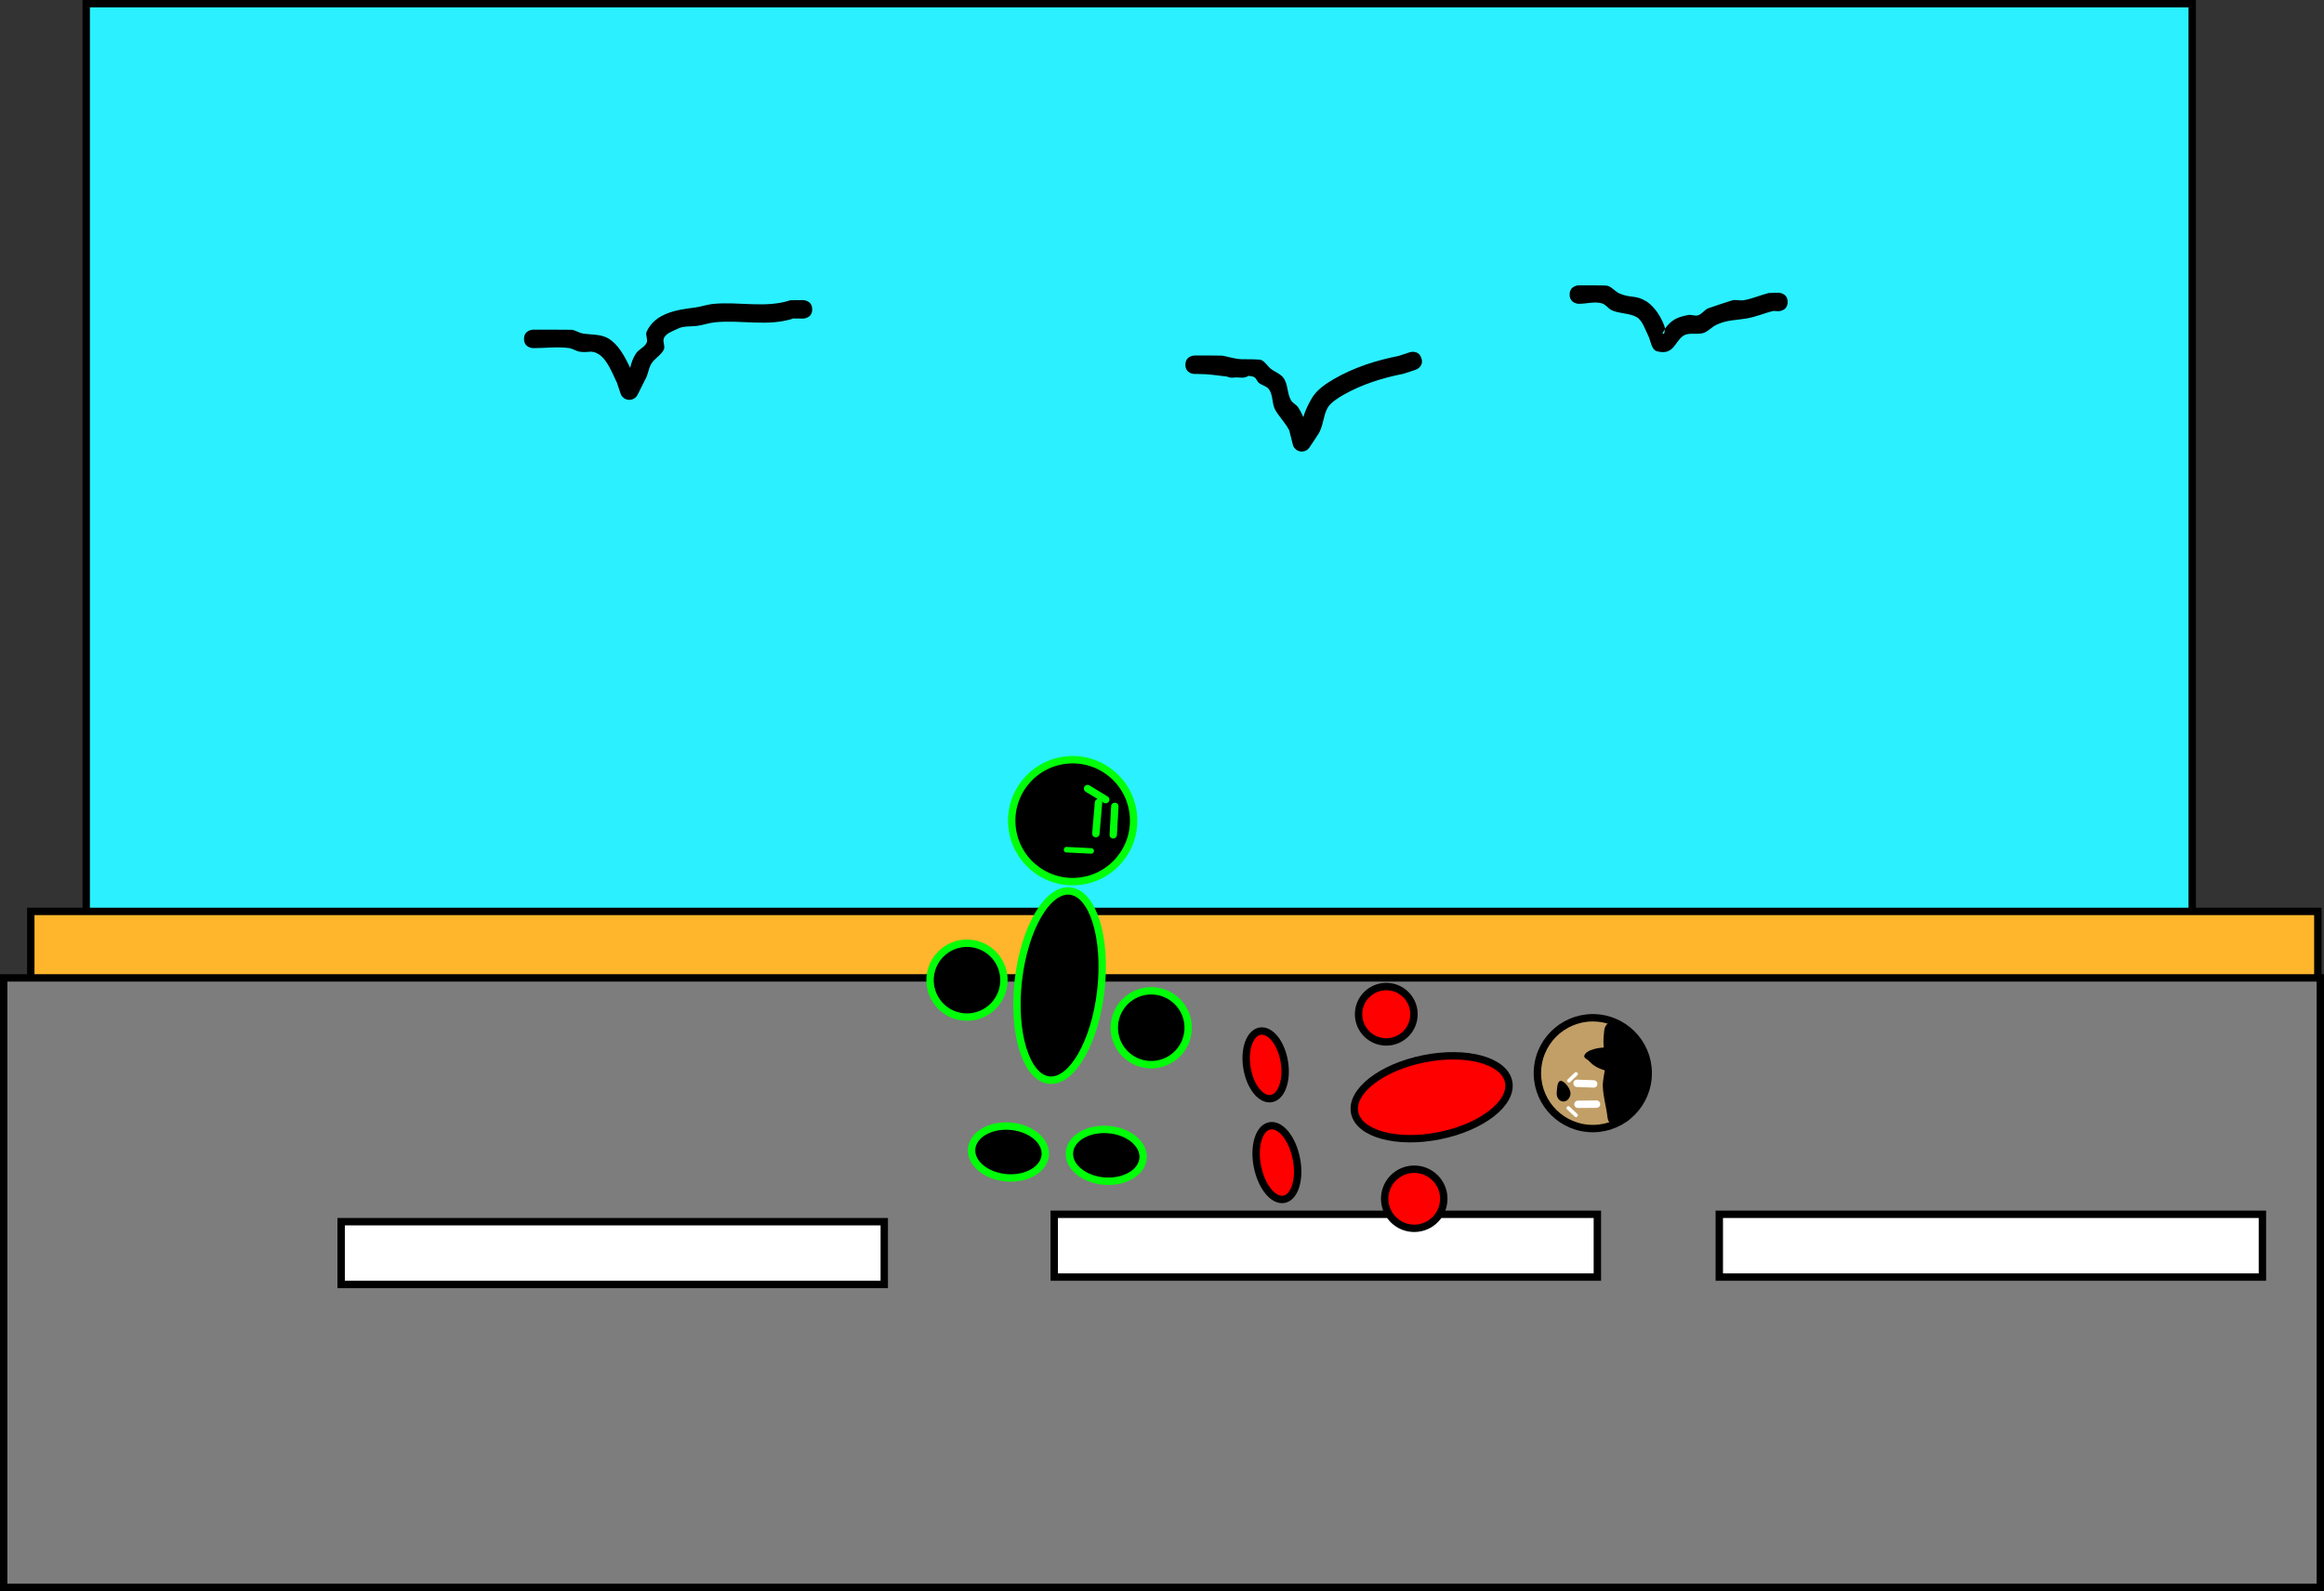 <svg version="1.1" xmlns="http://www.w3.org/2000/svg" xmlns:xlink="http://www.w3.org/1999/xlink" width="629" height="430.75" viewBox="0,0,629,430.75"><rect x="0" y="0" width="629" height="430.75" fill="#333333" stroke="none"/><g transform="translate(78.833,55.75)"><g data-paper-data="{&quot;isPaintingLayer&quot;:true}" fill-rule="nonzero" stroke-linejoin="miter" stroke-miterlimit="10" stroke-dasharray="" stroke-dashoffset="0" style="mix-blend-mode: normal"><path d="M-55.5,193.25v-248h570v248z" fill="#2bf0ff" stroke="#000000" stroke-width="2" stroke-linecap="butt"/><path d="M-70.5,214v-23h619v23z" fill="#ffb62c" stroke="#000000" stroke-width="2" stroke-linecap="butt"/><path d="M141,28c0,2.5 -2.5,2.5 -2.5,2.5l-2.6,-0.032c-6.829,2.276 -14.174,0.316 -21.246,1.039c-1.66,0.17 -3.252,0.776 -4.908,0.981c-1.721,0.213 -3.604,-0.033 -5.148,0.758c-1.382,0.708 -3.321,1.23 -3.789,2.711c-0.298,0.941 0.454,2.077 0.015,2.962c-0.749,1.51 -2.468,2.35 -3.359,3.781c-0.818,1.314 -0.864,3.014 -1.686,4.325c-0.018,0.029 -0.037,0.059 -0.056,0.088l0.011,0.006l-1.976,3.952c-0.401,0.846 -1.262,1.43 -2.26,1.43c-1.125,0 -2.076,-0.743 -2.39,-1.764l-0.94,-2.819c-1.136,-2.284 -2.599,-6.333 -4.985,-7.79c-2.042,-1.247 -2.725,-0.265 -5.086,-0.659c-1.04,-0.173 -1.954,-0.867 -3,-1c-3.174,-0.404 -6.4,0.032 -9.6,0.032c0,0 -2.5,0 -2.5,-2.5c0,-2.5 2.5,-2.5 2.5,-2.5c0.576,0 10.057,-0.01 10.4,0.032c1.046,0.129 1.96,0.827 3,1c2.316,0.386 4.896,0.142 6.914,1.341c2.752,1.635 4.488,4.974 5.927,7.96c0.269,-1.361 0.792,-2.68 1.506,-3.817c0.735,-1.17 2.317,-1.695 2.927,-2.934c0.448,-0.908 -0.404,-2.117 0.015,-3.038c2.336,-5.127 8.393,-5.951 13.063,-6.531c1.652,-0.205 3.241,-0.815 4.898,-0.98c6.957,-0.694 14.252,1.232 20.948,-1l3.4,-0.032c0,0 2.5,0 2.5,2.5z" fill="#000000" stroke="none" stroke-width="0.5" stroke-linecap="butt"/><path d="M405,26c0,2.5 -2.5,2.5 -2.5,2.5l-1.394,-0.075c-2.422,0.604 -4.744,1.625 -7.206,2.042c-2.937,0.498 -5.473,0.369 -8.302,1.778c-1.193,0.594 -2.109,1.727 -3.374,2.147c-1.727,0.573 -3.882,-0.254 -5.41,0.734c-2.435,1.573 -2.528,5.389 -7.126,4.238c-1.638,-0.41 -1.703,-2.918 -2.498,-4.408c-0.566,-1.06 -1.496,-3.983 -3.005,-4.83c-2.019,-1.134 -4.569,-0.929 -6.697,-1.84c-1.014,-0.434 -1.656,-1.578 -2.713,-1.894c-2.005,-0.598 -4.183,0.107 -6.276,0.107c0,0 -2.5,0 -2.5,-2.5c0,-2.5 2.5,-2.5 2.5,-2.5c1.24,0 7.254,-0.023 7.724,0.107c1.254,0.347 2.091,1.593 3.287,2.106c3.1,1.33 4.344,0.319 7.303,2.16c2.301,1.432 4.284,4.737 4.995,7.17c0.156,0.534 -1.041,1.472 -0.498,1.592c0.547,0.121 0.264,-1.123 0.604,-1.569c1.756,-2.298 3.25,-2.971 6.185,-3.534c0.876,-0.168 1.83,0.359 2.676,0.075c1.016,-0.341 1.669,-1.372 2.626,-1.853c0.239,-0.12 6.476,-2.184 6.698,-2.222c0.986,-0.169 2.013,0.161 3,0c2.326,-0.38 4.508,-1.385 6.794,-1.958l2.606,-0.075c0,0 2.5,0 2.5,2.5z" fill="#000000" stroke="none" stroke-width="0.5" stroke-linecap="butt"/><path d="M242,43c0,-2.5 2.5,-2.5 2.5,-2.5h1c0.48,0 6.141,-0.009 6.4,0.032c1.724,0.278 3.419,0.886 5.158,0.961c2.176,0.003 4.986,0.037 5.398,0.197c1.1,0.429 1.704,1.641 2.628,2.376c1.089,0.865 2.547,1.319 3.402,2.416c1.344,1.725 0.996,4.339 2.14,6.203c0.463,0.754 1.417,1.112 1.901,1.853c0.548,0.837 0.982,1.74 1.402,2.65c0.517,-1.897 1.501,-3.783 2.308,-5.157c1.317,-2.243 3.838,-3.943 6.008,-5.194c5.478,-3.158 11.373,-5.005 17.521,-6.236l2.953,-0.977c0,0 2.375,-0.782 3.156,1.593c0.782,2.375 -1.593,3.156 -1.593,3.156l-3.242,1.062c-5.741,1.147 -11.145,2.819 -16.285,5.725c-1.256,0.71 -3.497,2.102 -4.279,3.521c-1.27,2.307 -1.138,5.317 -2.73,7.415c-0.067,0.088 -0.136,0.176 -0.206,0.262l0.04,0.027l-1.978,2.968c-0.445,0.689 -1.22,1.146 -2.102,1.146c-1.19,0 -2.185,-0.831 -2.438,-1.944l-0.938,-3.75c-0.995,-1.979 -2.625,-3.582 -3.751,-5.491c-1.031,-1.748 -0.561,-4.238 -1.86,-5.797c-0.649,-0.779 -1.809,-0.947 -2.598,-1.584c-0.551,-0.445 -0.718,-1.349 -1.372,-1.624c-0.479,-0.201 -0.979,-0.286 -1.491,-0.301c-0.707,0.491 -1.552,0.491 -1.552,0.491c-0.645,-0.006 -1.277,-0.035 -1.902,-0.078c-0.369,0.047 -0.736,0.078 -1.098,0.078c0,0 -0.609,0 -1.226,-0.301c-2.547,-0.295 -5.041,-0.699 -7.774,-0.699h-1c0,0 -2.5,0 -2.5,-2.5z" fill="#000000" stroke="none" stroke-width="0.5" stroke-linecap="butt"/><path d="M-77.833,374v-165h627v165z" fill="#7d7d7d" stroke="#000000" stroke-width="2" stroke-linecap="butt"/><path d="M13.5,292v-17h147v17z" fill="#ffffff" stroke="#000000" stroke-width="2" stroke-linecap="butt"/><path d="M206.5,290v-17h147v17z" fill="#ffffff" stroke="#000000" stroke-width="2" stroke-linecap="butt"/><path d="M386.5,290v-17h147v17z" fill="#ffffff" stroke="#000000" stroke-width="2" stroke-linecap="butt"/><path d="M195.035,167.645c-0.67,-9.088 6.155,-16.998 15.243,-17.668c9.088,-0.67 16.998,6.155 17.668,15.243c0.67,9.088 -6.155,16.998 -15.243,17.668c-9.088,0.67 -16.998,-6.155 -17.668,-15.243z" fill="#000000" stroke="#00ff08" stroke-width="2" stroke-linecap="butt"/><path d="M222.47,170.274l0.434,-7.719" fill="none" stroke="#00ff08" stroke-width="2" stroke-linecap="round"/><path d="M218.484,161.544l-0.717,8.409" fill="none" stroke="#00ff08" stroke-width="2" stroke-linecap="round"/><path d="M215.531,157.751l4.899,2.981" fill="none" stroke="#00ff08" stroke-width="2" stroke-linecap="round"/><path d="M210.817,185.485c6.175,0.692 9.896,12.71 8.313,26.843c-1.584,14.133 -7.873,25.029 -14.047,24.337c-6.175,-0.692 -9.896,-12.71 -8.313,-26.843c1.584,-14.133 7.873,-25.029 14.047,-24.337z" fill="#000000" stroke="#00ff08" stroke-width="2" stroke-linecap="butt"/><path d="M173.03,207.934c0.928,-5.444 6.094,-9.105 11.539,-8.177c5.444,0.928 9.105,6.094 8.177,11.539c-0.928,5.444 -6.094,9.105 -11.539,8.177c-5.444,-0.928 -9.105,-6.094 -8.177,-11.539z" fill="#000000" stroke="#00ff08" stroke-width="2" stroke-linecap="butt"/><path d="M222.896,220.812c0.928,-5.444 6.094,-9.105 11.539,-8.177c5.444,0.928 9.105,6.094 8.177,11.539c-0.928,5.444 -6.094,9.105 -11.539,8.177c-5.444,-0.928 -9.105,-6.094 -8.177,-11.539z" fill="#000000" stroke="#00ff08" stroke-width="2" stroke-linecap="butt"/><path d="M210.697,255.676c0.757,-3.805 5.799,-6.28 11.261,-5.529c5.462,0.751 9.275,4.445 8.518,8.25c-0.757,3.805 -5.799,6.28 -11.261,5.529c-5.462,-0.751 -9.275,-4.445 -8.518,-8.25z" fill="#000000" stroke="#00ff08" stroke-width="2" stroke-linecap="butt"/><path d="M184.229,254.705c0.786,-3.799 5.846,-6.237 11.302,-5.445c5.456,0.792 9.242,4.514 8.456,8.314c-0.786,3.799 -5.846,6.237 -11.302,5.445c-5.456,-0.792 -9.242,-4.514 -8.456,-8.314z" fill="#000000" stroke="#00ff08" stroke-width="2" stroke-linecap="butt"/><g><path d="M310.729,251.731c-11.508,2.302 -21.77,-0.497 -22.921,-6.251c-1.151,-5.754 7.245,-12.284 18.754,-14.586c11.508,-2.302 21.77,0.497 22.921,6.251c1.151,5.754 -7.245,12.284 -18.754,14.586z" fill="#ff0000" stroke="#000000" stroke-width="2" stroke-linecap="butt"/><path d="M296.938,211.362c4.13,0.315 7.223,3.918 6.908,8.048c-0.315,4.13 -3.918,7.223 -8.048,6.908c-4.13,-0.315 -7.223,-3.918 -6.908,-8.048c0.315,-4.13 3.918,-7.223 8.048,-6.908z" fill="#ff0000" stroke="#000000" stroke-width="2" stroke-linecap="butt"/><path d="M304.543,260.82c4.405,0.336 7.705,4.18 7.369,8.585c-0.336,4.405 -4.18,7.705 -8.585,7.369c-4.405,-0.336 -7.705,-4.18 -7.369,-8.585c0.336,-4.405 4.18,-7.705 8.585,-7.369z" fill="#ff0000" stroke="#000000" stroke-width="2" stroke-linecap="butt"/><path d="M265.224,241.674c-2.793,0.459 -5.729,-3.256 -6.557,-8.297c-0.828,-5.041 0.764,-9.5 3.557,-9.959c2.793,-0.459 5.729,3.256 6.557,8.297c0.828,5.041 -0.764,9.5 -3.557,9.959z" fill="#ff0000" stroke="#000000" stroke-width="2" stroke-linecap="butt"/><path d="M272.04,257.967c1.074,5.488 -0.418,10.399 -3.331,10.969c-2.913,0.57 -6.145,-3.417 -7.219,-8.905c-1.074,-5.488 0.418,-10.399 3.331,-10.969c2.913,-0.57 6.145,3.417 7.219,8.905z" fill="#ff0000" stroke="#000000" stroke-width="2" stroke-linecap="butt"/><g><path d="M337.331,233.424c0.758,-8.249 8.061,-14.322 16.31,-13.564c8.249,0.758 14.322,8.061 13.564,16.31c-0.758,8.249 -8.061,14.322 -16.31,13.564c-8.249,-0.758 -14.322,-8.061 -13.564,-16.31z" fill="#c19f67" stroke="#000000" stroke-width="2" stroke-linecap="butt"/><path d="M351.731,228.55c1.117,-0.443 2.518,-0.654 3.489,-0.695c-0.078,-0.901 -0.113,-1.801 -0.039,-2.701l0.183,-1.992c0,0 0.229,-2.49 2.718,-2.261c1.881,0.173 2.21,1.637 2.259,2.342c0.012,0.001 0.024,0.002 0.036,0.003c0.632,0.058 1.188,0.347 1.591,0.775l1.823,1.917l-0.021,0.02c0.812,0.628 1.481,1.476 2.071,2.879c0.762,1.814 1.492,5.469 0.56,7.993c-0.542,3.466 -2.412,6.859 -3.808,9.821c0,0 -0.59,1.252 -1.824,1.454c-0.321,0.46 -0.862,0.853 -1.771,0.949c-2.486,0.264 -2.75,-2.222 -2.75,-2.222c-0.291,-2.765 -1.129,-5.468 -1.267,-8.245c-0.076,-1.52 0.3,-3.034 0.518,-4.548c-1.706,-0.534 -3.054,-1.195 -4.251,-2.533c-0.423,-0.473 -1.432,-0.778 -1.292,-1.397c0.146,-0.645 0.777,-1.131 1.59,-1.483c0.059,-0.032 0.121,-0.057 0.185,-0.077z" fill="#000000" stroke="none" stroke-width="0.5" stroke-linecap="butt"/><path d="M353.272,243.18l-5.025,0.04" fill="none" stroke="#ffffff" stroke-width="2" stroke-linecap="round"/><path d="M352.503,237.706l-4.504,-0.163" fill="none" stroke="#ffffff" stroke-width="2" stroke-linecap="round"/><path d="M345.804,236.839l1.926,-1.831" fill="none" stroke="#ffffff" stroke-width="1" stroke-linecap="round"/><path d="M345.643,244.236l2.08,1.949" fill="none" stroke="#ffffff" stroke-width="1" stroke-linecap="round"/><path d="M346.23,240.393c-0.114,1.237 -1.042,2.164 -2.073,2.069c-1.031,-0.095 -1.775,-1.175 -1.661,-2.412c0.114,-1.237 0.138,-3.251 1.169,-3.156c1.031,0.095 2.679,2.262 2.565,3.5z" fill="#000000" stroke="none" stroke-width="0" stroke-linecap="butt"/></g></g><path d="M209.833,174.292l6.667,0.333" fill="#00ff08" stroke="#00ff08" stroke-width="1.5" stroke-linecap="round"/></g></g></svg>